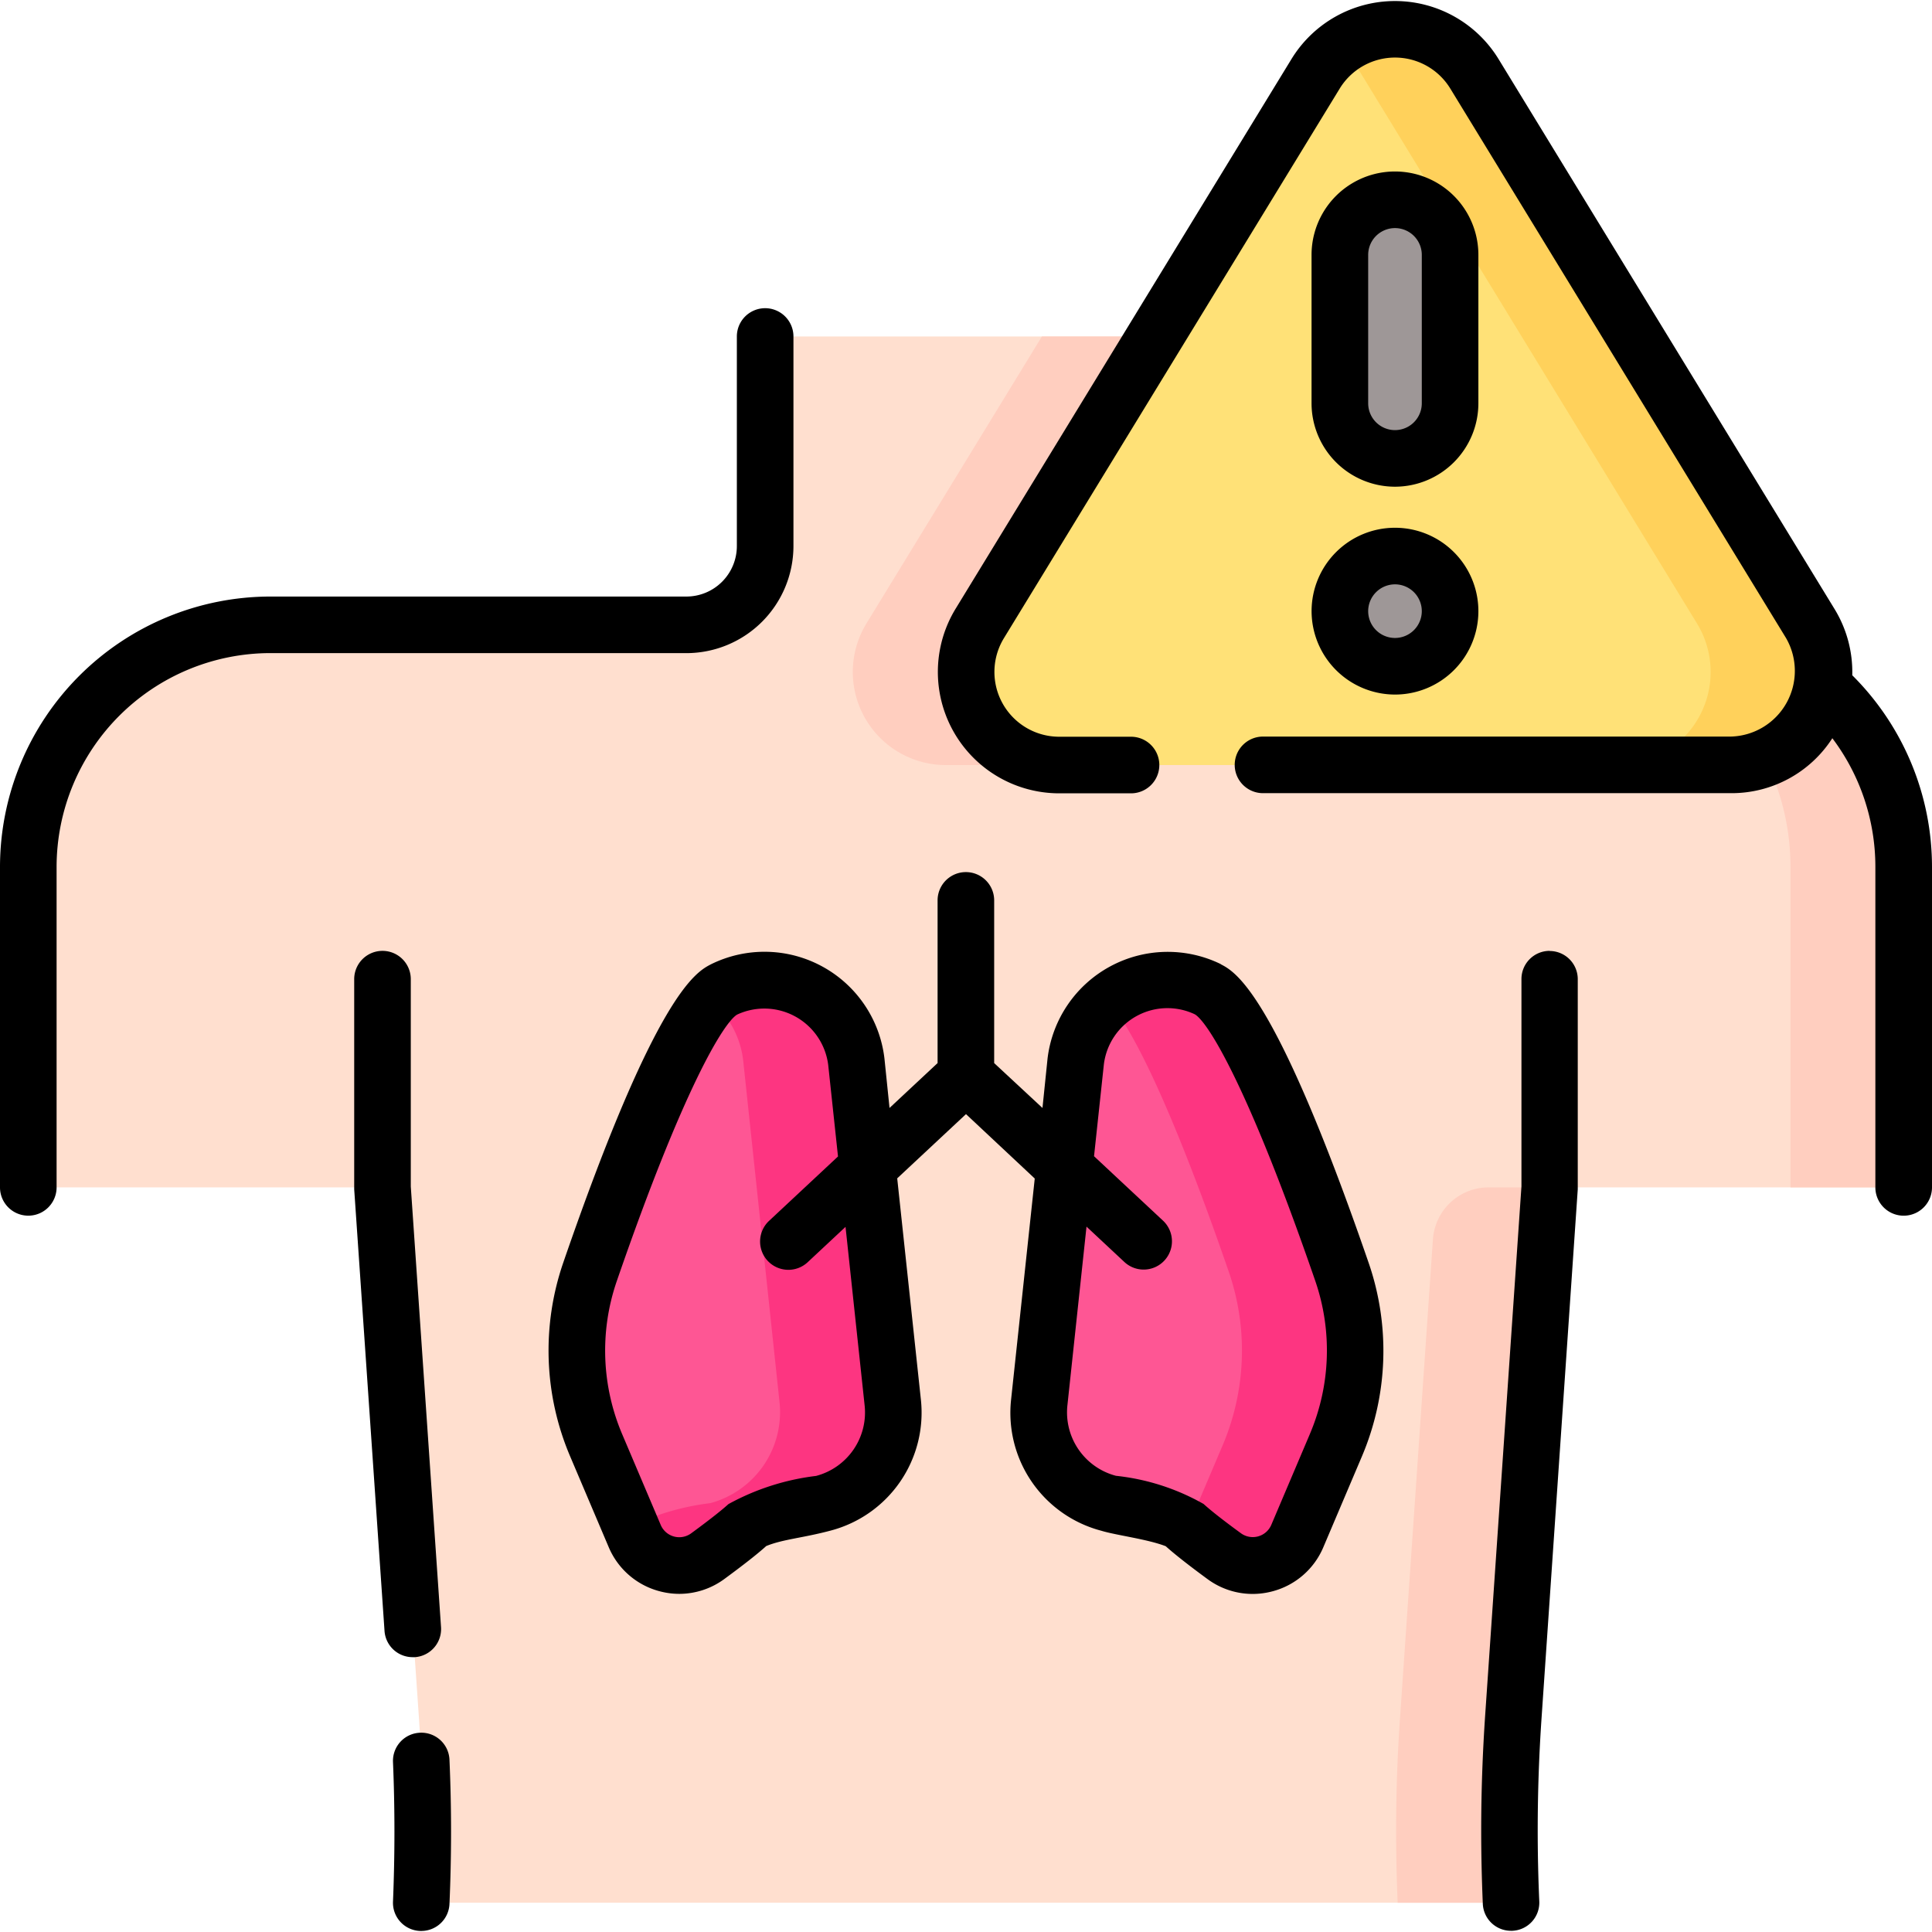 <svg xmlns="http://www.w3.org/2000/svg" xmlns:xlink="http://www.w3.org/1999/xlink" width="48" height="48" viewBox="0 0 48 48">
  <defs>
    <clipPath id="clip-path">
      <rect id="Rectángulo_35474" data-name="Rectángulo 35474" width="48" height="48" transform="translate(285 2638)" fill="#fff" stroke="#707070" stroke-width="1"/>
    </clipPath>
  </defs>
  <g id="Enmascarar_grupo_212" data-name="Enmascarar grupo 212" transform="translate(-285 -2638)" clip-path="url(#clip-path)">
    <g id="disnea" transform="translate(285 2638)">
      <g id="Grupo_176084" data-name="Grupo 176084">
        <path id="Trazado_124010" data-name="Trazado 124010" d="M47.3,21.537V29.5H38.5l-.9,13.143q-.1,1.415-.1,2.83,0,.9.039,1.8H10.463a41.17,41.17,0,0,0-.057-4.626L9.5,29.5H.7V21.537a6.014,6.014,0,0,1,6.014-6.013H17.053a1.957,1.957,0,0,0,1.957-1.957V8.36H28.99v5.208a1.957,1.957,0,0,0,1.957,1.957H41.283a6.1,6.1,0,0,1,.941.073,6.016,6.016,0,0,1,5.073,5.94Z" fill="#ffdfcf"/>
        <g id="Grupo_176079" data-name="Grupo 176079">
          <path id="Trazado_124011" data-name="Trazado 124011" d="M40.188,19.008H23.5a2.313,2.313,0,0,1-1.973-3.519L25.886,8.36h3.1v5.208a1.957,1.957,0,0,0,1.957,1.957H41.283a6.1,6.1,0,0,1,.941.073,2.313,2.313,0,0,1-2.036,3.411Z" fill="#ffcebf"/>
          <path id="Trazado_124012" data-name="Trazado 124012" d="M36.979,29.5H38.5l-.9,13.143q-.1,1.415-.1,2.83,0,.9.039,1.8H34.725q-.039-.9-.039-1.8,0-1.415.1-2.83L35.6,30.8A1.387,1.387,0,0,1,36.979,29.5Z" fill="#ffcebf"/>
          <path id="Trazado_124013" data-name="Trazado 124013" d="M47.3,21.537V29.5H44.484V21.537A6.014,6.014,0,0,0,38.5,15.524h2.786A6.014,6.014,0,0,1,47.3,21.537Z" fill="#ffcebf"/>
        </g>
        <g id="Grupo_176083" data-name="Grupo 176083">
          <path id="Trazado_124014" data-name="Trazado 124014" d="M43,19.007H26.316a2.313,2.313,0,0,1-1.974-3.519L32.685,1.836a2.313,2.313,0,0,1,3.947,0l8.342,13.653A2.313,2.313,0,0,1,43,19.007Z" fill="#ffe177"/>
          <path id="Trazado_124015" data-name="Trazado 124015" d="M43,19.008H40.188a2.313,2.313,0,0,0,1.973-3.519L33.819,1.836a2.333,2.333,0,0,0-.567-.634,2.316,2.316,0,0,1,3.38.634l8.342,13.653A2.313,2.313,0,0,1,43,19.008Z" fill="#ffd15b"/>
          <g id="Grupo_176082" data-name="Grupo 176082">
            <g id="Grupo_176080" data-name="Grupo 176080">
              <path id="Trazado_124016" data-name="Trazado 124016" d="M34.658,11.389a1.369,1.369,0,0,1-1.369-1.369V6.333a1.369,1.369,0,1,1,2.738,0V10.02A1.369,1.369,0,0,1,34.658,11.389Z" fill="#9e9797"/>
            </g>
            <g id="Grupo_176081" data-name="Grupo 176081">
              <path id="Trazado_124017" data-name="Trazado 124017" d="M34.658,16.553a1.369,1.369,0,1,1,1.369-1.369A1.369,1.369,0,0,1,34.658,16.553Z" fill="#9e9797"/>
            </g>
          </g>
        </g>
        <path id="Trazado_124018" data-name="Trazado 124018" d="M21.274,26.375l.905,8.463a2.341,2.341,0,0,1-1.723,2.511,6.219,6.219,0,0,0-1.886.538c-.223.2-.6.494-.986.775a1.2,1.2,0,0,1-1.816-.5l-.958-2.253a6.018,6.018,0,0,1-.152-4.316c.888-2.574,2.379-6.52,3.33-7.013l.067-.033a2.272,2.272,0,0,1,3.218,1.828Z" fill="#fe5694"/>
        <path id="Trazado_124019" data-name="Trazado 124019" d="M20.456,37.348a6.2,6.2,0,0,0-1.885.538c-.224.2-.6.493-.986.774a1.2,1.2,0,0,1-1.815-.5l-.088-.208.077-.068a6.2,6.2,0,0,1,1.885-.538,2.341,2.341,0,0,0,1.723-2.511l-.9-8.463a2.277,2.277,0,0,0-.806-1.511,1.226,1.226,0,0,1,.334-.284l.068-.033a2.272,2.272,0,0,1,3.217,1.828l.9,8.463A2.341,2.341,0,0,1,20.456,37.348Z" fill="#fd3581"/>
        <path id="Trazado_124020" data-name="Trazado 124020" d="M26.726,26.375l-.905,8.463a2.341,2.341,0,0,0,1.724,2.511,6.219,6.219,0,0,1,1.886.538c.223.2.6.494.986.775a1.2,1.2,0,0,0,1.816-.5l.958-2.253a6.018,6.018,0,0,0,.152-4.316c-.888-2.574-2.379-6.52-3.33-7.013l-.067-.033a2.272,2.272,0,0,0-3.218,1.828Z" fill="#fe5694"/>
        <path id="Trazado_124021" data-name="Trazado 124021" d="M33.188,35.909l-.958,2.253a1.2,1.2,0,0,1-1.815.5c-.341-.251-.681-.51-.909-.707l.87-2.045a6.02,6.02,0,0,0,.152-4.316c-.789-2.288-2.057-5.663-3-6.729a2.23,2.23,0,0,1,2.411-.317l.068.033c.951.493,2.442,4.44,3.33,7.013a6.02,6.02,0,0,1-.152,4.316Z" fill="#fd3581"/>
      </g>
      <g id="Grupo_176085" data-name="Grupo 176085">
        <path id="Trazado_124022" data-name="Trazado 124022" d="M10.255,41.172l.049,0a.7.7,0,0,0,.653-.75l-.751-10.943V24.327a.7.7,0,1,0-1.406,0V29.5c0,.016,0,.032,0,.048l.753,10.967A.7.7,0,0,0,10.255,41.172Z"/>
        <path id="Trazado_124023" data-name="Trazado 124023" d="M10.437,43.049a.7.7,0,0,0-.673.732c.048,1.147.047,2.311,0,3.46a.7.7,0,0,0,.672.733h.031a.7.7,0,0,0,.7-.672c.052-1.188.053-2.393,0-3.58A.7.7,0,0,0,10.437,43.049Z"/>
        <path id="Trazado_124024" data-name="Trazado 124024" d="M38.5,23.624a.7.7,0,0,0-.7.7v5.151l-.9,13.119c-.065.95-.1,1.918-.1,2.878,0,.606.014,1.22.04,1.826a.7.7,0,0,0,.7.672h.031a.7.7,0,0,0,.672-.733c-.026-.585-.039-1.179-.039-1.764,0-.928.032-1.864.095-2.782l.9-13.143c0-.016,0-.032,0-.048V24.327a.7.7,0,0,0-.7-.7Z"/>
        <path id="Trazado_124025" data-name="Trazado 124025" d="M17.053,16.227a2.663,2.663,0,0,0,2.66-2.66V8.36a.7.7,0,1,0-1.406,0v5.208a1.255,1.255,0,0,1-1.253,1.253H6.717A6.724,6.724,0,0,0,0,21.537V29.5a.7.7,0,0,0,1.406,0V21.537a5.317,5.317,0,0,1,5.311-5.311Z"/>
        <path id="Trazado_124026" data-name="Trazado 124026" d="M46.019,16.777a3,3,0,0,0-.445-1.654L37.232,1.469a3.016,3.016,0,0,0-5.147,0L23.743,15.122a3.016,3.016,0,0,0,2.574,4.588H28.1a.7.7,0,0,0,0-1.406H26.316a1.61,1.61,0,0,1-1.374-2.449L33.285,2.2a1.61,1.61,0,0,1,2.747,0l8.342,13.653A1.632,1.632,0,0,1,43,18.3H31.379a.7.7,0,0,0,0,1.406H43a2.976,2.976,0,0,0,2.524-1.365,5.31,5.31,0,0,1,1.069,3.191V29.5A.7.7,0,0,0,48,29.5V21.537a6.718,6.718,0,0,0-1.981-4.76Z"/>
        <path id="Trazado_124027" data-name="Trazado 124027" d="M34.658,12.092a2.075,2.075,0,0,0,2.072-2.072V6.333a2.072,2.072,0,0,0-4.145,0V10.02A2.075,2.075,0,0,0,34.658,12.092Zm-.666-5.759a.666.666,0,0,1,1.332,0V10.02a.666.666,0,1,1-1.332,0Z"/>
        <path id="Trazado_124028" data-name="Trazado 124028" d="M34.658,17.256a2.072,2.072,0,1,0-2.072-2.072A2.075,2.075,0,0,0,34.658,17.256Zm0-2.738a.666.666,0,1,1-.666.666A.667.667,0,0,1,34.658,14.518Z"/>
        <path id="Trazado_124029" data-name="Trazado 124029" d="M30.334,23.955A3.007,3.007,0,0,0,26.026,26.3L25.9,27.527,24.7,26.412V22.37a.7.7,0,0,0-1.406,0v4.042L22.1,27.527,21.974,26.3a3,3,0,0,0-4.307-2.344c-.372.193-1.359.7-3.671,7.408a6.709,6.709,0,0,0,.17,4.821l.957,2.253a1.894,1.894,0,0,0,1.249,1.092,1.915,1.915,0,0,0,.507.069A1.893,1.893,0,0,0,18,39.227c.475-.349.824-.623,1.037-.816.415-.17.912-.2,1.6-.384a3.029,3.029,0,0,0,2.241-3.265l-.587-5.486L24,27.68l1.708,1.6-.587,5.486a3.029,3.029,0,0,0,2.241,3.265c.365.112,1.142.207,1.6.384.213.192.561.467,1.037.816a1.892,1.892,0,0,0,1.123.37,1.92,1.92,0,0,0,.507-.069,1.894,1.894,0,0,0,1.249-1.092l.957-2.253A6.71,6.71,0,0,0,34,31.364c-2.312-6.7-3.3-7.216-3.671-7.408ZM21.481,34.912a1.63,1.63,0,0,1-1.206,1.757,6,6,0,0,0-2.177.7c-.121.11-.38.326-.929.728a.5.5,0,0,1-.752-.207l-.957-2.253a5.306,5.306,0,0,1-.135-3.812c1.66-4.812,2.661-6.425,2.989-6.618a1.6,1.6,0,0,1,2.262,1.246l.244,2.279-1.713,1.6a.7.7,0,1,0,.96,1.027l.94-.878Zm11.06.722-.957,2.253a.5.5,0,0,1-.752.207c-.549-.4-.808-.618-.929-.728a5.6,5.6,0,0,0-2.177-.7,1.63,1.63,0,0,1-1.206-1.757l.474-4.434.94.878a.7.7,0,0,0,.96-1.027l-1.713-1.6.244-2.279a1.591,1.591,0,0,1,2.26-1.247c.33.194,1.331,1.807,2.991,6.619a5.306,5.306,0,0,1-.134,3.812Z"/>
      </g>
    </g>
  </g>
</svg>

